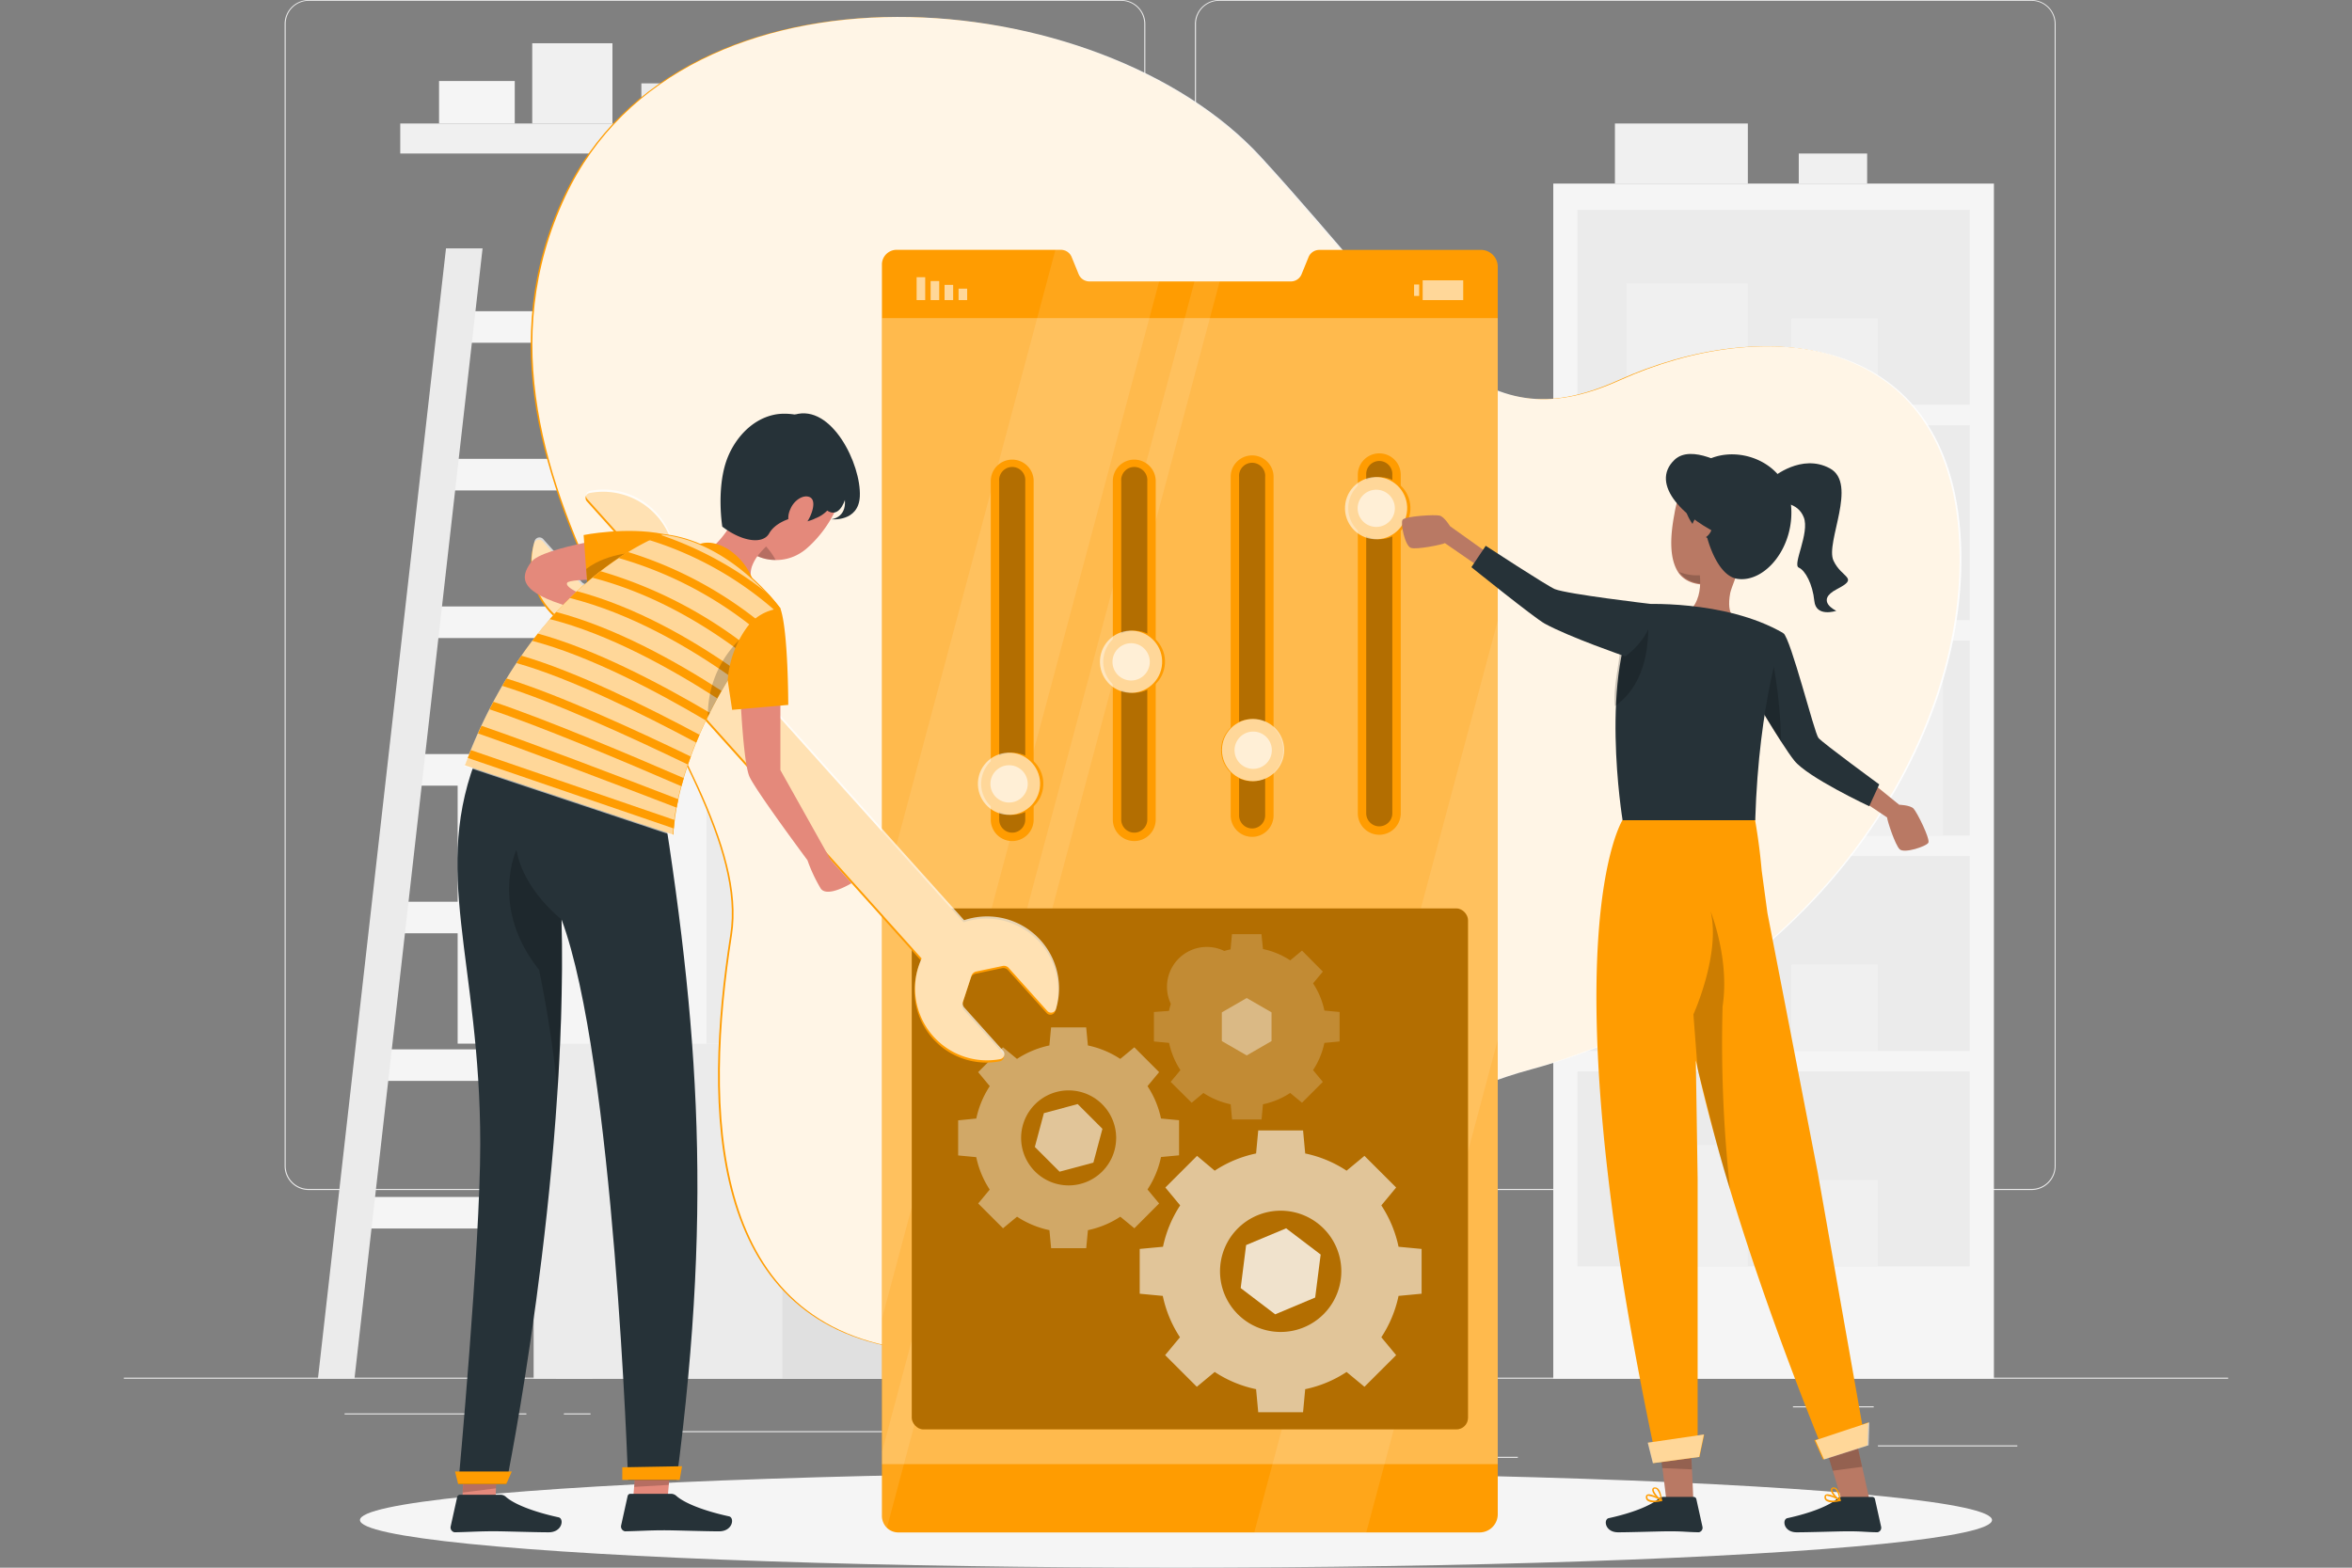 <svg xmlns="http://www.w3.org/2000/svg" xmlns:xlink="http://www.w3.org/1999/xlink" width="414" height="276" viewBox="0 0 414 276"><rect x="0" y="0" width="414" height="276" fill="#808080" stroke="none"/><defs><style>.a,.i,.j,.l,.m,.o,.p,.q,.u{fill:#fff;}.a{stroke:#707070;}.b{clip-path:url(#a);}.c{fill:#ebebeb;}.d{fill:#f5f5f5;}.e{fill:#f0f0f0;}.f{fill:#e0e0e0;}.g{fill:#fafafa;}.h{fill:#ff9c01;}.i{opacity:0.9;}.j{opacity:0.6;}.k{opacity:0.1;}.m,.n{opacity:0.3;}.o{opacity:0.4;}.p,.t{opacity:0.2;}.q{opacity:0.8;}.r{fill:#b97964;}.s{fill:#263238;}.u{opacity:0.7;}.v{fill:#e4897b;}</style><clipPath id="a"><rect class="a" width="414" height="276" transform="translate(0 123)"/></clipPath></defs><g class="b" transform="translate(0 -123)"><g transform="translate(21.795 122.963)"><rect class="c" width="370.41" height="0.185" transform="translate(0 242.582)"/><rect class="c" width="24.536" height="0.185" transform="translate(308.759 254.501)"/><rect class="c" width="6.438" height="0.185" transform="translate(238.937 256.516)"/><rect class="c" width="14.216" height="0.185" transform="translate(293.802 247.627)"/><rect class="c" width="31.996" height="0.185" transform="translate(38.863 248.871)"/><rect class="c" width="4.689" height="0.185" transform="translate(77.46 248.871)"/><rect class="c" width="69.4" height="0.185" transform="translate(97.396 251.997)"/><path class="c" d="M175.574,250.249H32.529a4.23,4.23,0,0,1-4.223-4.23V44.938a4.23,4.23,0,0,1,4.223-4.193H175.574a4.23,4.23,0,0,1,4.23,4.23V246.019A4.23,4.23,0,0,1,175.574,250.249ZM32.529,40.893a4.045,4.045,0,0,0-4.037,4.045V246.019a4.045,4.045,0,0,0,4.037,4.045H175.574a4.052,4.052,0,0,0,4.045-4.045V44.938a4.052,4.052,0,0,0-4.045-4.045Z" transform="translate(0 -40.708)"/><path class="c" d="M335.821,250.249H192.769a4.237,4.237,0,0,1-4.23-4.23V44.938a4.237,4.237,0,0,1,4.23-4.193H335.821a4.23,4.23,0,0,1,4.215,4.193V246.019A4.23,4.23,0,0,1,335.821,250.249ZM192.769,40.893a4.052,4.052,0,0,0-4.045,4.045V246.019a4.052,4.052,0,0,0,4.045,4.045H335.821a4.052,4.052,0,0,0,4.045-4.045V44.938a4.052,4.052,0,0,0-4.045-4.045Z" transform="translate(0 -40.708)"/><path class="d" d="M99.559,60.384H58.436l.63-5.556h41.123Z"/><path class="d" d="M96.61,86.38H55.487l.63-5.564H97.24Z"/><path class="d" d="M93.669,112.368H52.546l.63-5.564H94.3Z"/><path class="d" d="M90.721,138.356H49.6l.63-5.564H91.351Z"/><path class="d" d="M87.78,164.344H46.657l.63-5.556H88.409Z"/><path class="d" d="M84.839,190.332H43.716l.63-5.556H85.461Z"/><path class="d" d="M81.89,216.32H40.767l.63-5.556H82.52Z"/><path class="c" d="M40.6,242.767H34.167l22.543-199h6.438Z"/><path class="c" d="M82.505,242.767H76.067l22.543-199h6.438Z"/><rect class="d" width="77.564" height="210.408" transform="translate(251.612 32.359)"/><rect class="c" width="69.067" height="34.322" transform="translate(255.865 36.982)"/><rect class="e" width="21.358" height="21.358" transform="translate(264.495 49.939)"/><rect class="e" width="15.202" height="15.202" transform="translate(293.528 56.095)"/><rect class="c" width="69.067" height="34.322" transform="translate(255.865 74.904)"/><rect class="e" width="10.283" height="21.358" transform="translate(264.495 87.861)"/><rect class="e" width="22.877" height="8.756" transform="translate(285.86 100.47)"/><rect class="e" width="22.21" height="13.061" transform="translate(281.512 87.409)"/><rect class="c" width="69.067" height="34.322" transform="translate(255.865 112.827)"/><rect class="e" width="4.349" height="21.358" transform="translate(281.512 125.784)"/><rect class="e" width="26.67" height="28.907" transform="translate(293.528 118.242)"/><rect class="c" width="69.067" height="34.322" transform="translate(255.865 150.75)"/><rect class="e" width="21.358" height="21.358" transform="translate(264.495 163.706)"/><rect class="e" width="15.202" height="15.202" transform="translate(293.528 169.863)"/><rect class="c" width="69.067" height="34.322" transform="translate(255.865 188.672)"/><rect class="e" width="21.358" height="21.358" transform="translate(264.495 201.629)"/><rect class="e" width="15.202" height="15.202" transform="translate(293.528 207.785)"/><rect class="e" width="23.395" height="10.579" transform="translate(262.465 21.78)"/><rect class="e" width="12.038" height="5.289" transform="translate(294.824 27.07)"/><rect class="c" width="67.17" height="60.236" transform="translate(139.304 242.767) rotate(180)"/><rect class="f" width="23.38" height="60.236" transform="translate(139.304 242.767) rotate(180)"/><rect class="d" width="67.17" height="49.035" transform="translate(125.932 183.775) rotate(180)"/><rect class="c" width="23.38" height="49.035" transform="translate(125.932 183.775) rotate(180)"/><rect class="g" width="64.777" height="24.003" transform="translate(139.304 134.726) rotate(180)"/><rect class="e" width="22.543" height="24.003" transform="translate(139.296 134.726) rotate(180)"/><rect class="e" width="91.758" height="5.289" transform="translate(48.657 21.78)"/><rect class="d" width="13.327" height="7.482" transform="translate(55.487 14.298)"/><rect class="e" width="14.12" height="14.12" transform="translate(71.889 7.653)"/><rect class="c" width="7.06" height="7.06" transform="translate(91.099 14.713)"/><path class="d" d="M110.116,59.08a3.66,3.66,0,1,1-3.652-3.652A3.66,3.66,0,0,1,110.116,59.08Z" transform="translate(0 -40.708)"/><path class="c" d="M114.738,21.78l4.438-14.127H126.5l4.052,14.372Z"/><path class="h" d="M77.46,75.29c20.676-44.042,94.121-37.834,122.465-6.86s37.56,50.82,63.125,39.263,58.169-8.475,60.006,28.277S295,216.157,247.434,229.01,199.9,287.357,136.978,278.178c-34.307-5.008-35.085-42.123-30.24-72.823S53.472,126.362,77.46,75.29Z" transform="translate(0 -40.708)"/><path class="i" d="M77.742,75.29c20.684-44.042,94.129-37.834,122.472-6.86s37.552,50.82,63.118,39.263,58.169-8.475,60.043,28.277-28.092,80.186-75.63,93.04-47.531,58.347-110.456,49.168c-34.315-5.008-35.056-42.123-30.248-72.823S53.754,126.362,77.742,75.29Z" transform="translate(0 -40.708)"/><ellipse class="d" cx="143.638" cy="8.386" rx="143.638" ry="8.386" transform="translate(41.567 259.265)"/><path class="h" d="M241.841,87.691V307.322a3.2,3.2,0,0,1-3.252,3.215H136.355a2.845,2.845,0,0,1-2.045-.822,2.963,2.963,0,0,1-.867-2.119V87.417a2.593,2.593,0,0,1,2.489-2.689h29.048a2.045,2.045,0,0,1,1.867,1.3l1.208,2.963a2.052,2.052,0,0,0,1.867,1.3h35.522a2.022,2.022,0,0,0,1.867-1.274l1.208-2.963a2.045,2.045,0,0,1,1.867-1.311H239A2.963,2.963,0,0,1,241.841,87.691Z" transform="translate(0 -40.708)"/><rect class="j" width="1.511" height="2.015" transform="translate(148.446 52.872) rotate(180)"/><rect class="j" width="1.511" height="2.682" transform="translate(145.979 52.872) rotate(180)"/><rect class="j" width="1.511" height="3.356" transform="translate(143.527 52.872) rotate(180)"/><rect class="j" width="1.511" height="4.03" transform="translate(141.06 52.872) rotate(180)"/><rect class="j" width="0.896" height="2.015" transform="translate(227.113 50.124)"/><rect class="j" width="7.134" height="3.482" transform="translate(235.759 52.872) rotate(180)"/><g class="k"><path class="l" d="M182.242,90.291,151.016,207.17h0l-.348,1.319h0l-.563,2.1h0l-.356,1.311-16.3,61.029v-73.86L163.981,84.72h.993a2.037,2.037,0,0,1,1.867,1.3l1.208,2.963a2.03,2.03,0,0,0,1.867,1.289Z" transform="translate(0 -40.708)"/><path class="l" d="M241.841,109.271v73.86l-19.454,72.9-.474,1.771L218.7,269.829H198.984l3.208-12.024.519-1.934,2.578-9.653.511-1.934,1.037-3.86.511-1.934,1.03-3.867.511-1.926,16.224-60.762v-.007l.748-2.808v-.007Z"/><path class="l" d="M192.9,90.291l-31,116.146-.193.7-1.689,6.364-.193.7-25.5,95.521a2.963,2.963,0,0,1-.867-2.126v-11.26l21.936-82.164.185-.7,1.7-6.364.185-.7L188.472,90.262Z" transform="translate(0 -40.708)"/></g><rect class="m" width="108.382" height="201.762" transform="translate(133.459 56.043)"/><path class="h" d="M220.987,187.709h0a3.778,3.778,0,0,0,3.778-3.771V124.332a3.778,3.778,0,0,0-3.778-3.771h0a3.778,3.778,0,0,0-3.778,3.771v59.606a3.778,3.778,0,0,0,3.778,3.771Z" transform="translate(0 -40.708)"/><path class="n" d="M220.987,186.227a2.3,2.3,0,0,1-2.3-2.289V124.332a2.3,2.3,0,1,1,4.593,0v59.606a2.3,2.3,0,0,1-2.3,2.289Z" transform="translate(0 -40.708)"/><circle class="h" cx="5.475" cy="5.475" r="5.475" transform="matrix(0.16, -0.987, 0.987, 0.16, 214.717, 94.03)"/><circle class="j" cx="5.475" cy="5.475" r="5.475" transform="matrix(0.16, -0.987, 0.987, 0.16, 214.144, 94.03)"/><path class="j" d="M220.438,133.511a3.274,3.274,0,1,1,2.325-.954,3.282,3.282,0,0,1-2.325.954Z" transform="translate(0 -40.708)"/><path class="h" d="M198.6,188.079h0a3.778,3.778,0,0,0,3.778-3.778V124.7a3.778,3.778,0,0,0-3.778-3.778h0a3.771,3.771,0,0,0-3.771,3.778v59.6a3.778,3.778,0,0,0,3.771,3.778Z" transform="translate(0 -40.708)"/><path class="n" d="M198.6,186.6a2.3,2.3,0,0,1-2.289-2.3V124.7a2.3,2.3,0,1,1,4.586,0v59.6A2.3,2.3,0,0,1,198.6,186.6Z" transform="translate(0 -40.708)"/><circle class="h" cx="5.475" cy="5.475" r="5.475" transform="matrix(0.16, -0.987, 0.987, 0.16, 192.333, 136.629)"/><circle class="j" cx="5.475" cy="5.475" r="5.475" transform="translate(193.295 126.614)"/><path class="j" d="M198.8,176.108a3.282,3.282,0,1,1,3.274-3.282,3.282,3.282,0,0,1-3.274,3.282Z" transform="translate(0 -40.708)"/><path class="h" d="M177.856,188.82h0a3.778,3.778,0,0,0,3.778-3.778v-59.6a3.778,3.778,0,0,0-3.778-3.778h0a3.771,3.771,0,0,0-3.771,3.778v59.6a3.778,3.778,0,0,0,3.771,3.778Z" transform="translate(0 -40.708)"/><path class="n" d="M177.856,187.339a2.3,2.3,0,0,1-2.289-2.3v-59.6a2.3,2.3,0,1,1,4.586,0v59.6a2.3,2.3,0,0,1-2.3,2.3Z" transform="translate(0 -40.708)"/><ellipse class="h" cx="5.475" cy="5.438" rx="5.475" ry="5.438" transform="matrix(0.16, -0.987, 0.987, 0.16, 171.588, 121.071)"/><circle class="j" cx="5.475" cy="5.475" r="5.475" transform="matrix(0.16, -0.987, 0.987, 0.16, 171.014, 121.067)"/><path class="j" d="M177.315,160.551a3.282,3.282,0,1,1,3.274-3.282A3.282,3.282,0,0,1,177.315,160.551Z" transform="translate(0 -40.708)"/><path class="h" d="M156.372,188.82h0a3.778,3.778,0,0,0,3.778-3.778v-59.6a3.778,3.778,0,0,0-3.778-3.778h0a3.771,3.771,0,0,0-3.771,3.778v59.6a3.778,3.778,0,0,0,3.771,3.778Z" transform="translate(0 -40.708)"/><path class="n" d="M156.372,187.339a2.3,2.3,0,0,1-2.289-2.3v-59.6a2.3,2.3,0,1,1,4.586,0v59.6a2.3,2.3,0,0,1-2.3,2.3Z" transform="translate(0 -40.708)"/><circle class="h" cx="5.475" cy="5.475" r="5.475" transform="matrix(0.16, -0.987, 0.987, 0.16, 150.102, 142.552)"/><circle class="j" cx="5.475" cy="5.475" r="5.475" transform="matrix(0.16, -0.987, 0.987, 0.16, 149.529, 142.552)"/><path class="j" d="M155.832,182.034a3.282,3.282,0,1,1,3.274-3.282,3.282,3.282,0,0,1-3.274,3.282Z" transform="translate(0 -40.708)"/><rect class="h" width="97.907" height="91.714" rx="2.037" transform="translate(138.696 159.973)"/><rect class="n" width="97.907" height="91.714" rx="2.037" transform="translate(138.696 159.973)"/><path class="j" d="M178.819,260.628v7.882l4.06.385a21.172,21.172,0,0,0,3.023,7.282l-2.608,3.148,5.578,5.571,3.148-2.608a20.981,20.981,0,0,0,7.282,3.03l.378,4.06h7.89l.378-4.06a20.921,20.921,0,0,0,7.282-3.03l3.148,2.608,5.578-5.571-2.608-3.148a21.179,21.179,0,0,0,3.03-7.282l4.06-.385v-7.882l-4.06-.385a21.179,21.179,0,0,0-3.03-7.282l2.608-3.148-5.578-5.571-3.148,2.608a20.921,20.921,0,0,0-7.282-3.03l-.378-4.06h-7.89l-.378,4.06a20.98,20.98,0,0,0-7.282,3.03l-3.111-2.608-5.578,5.571,2.608,3.148a21.172,21.172,0,0,0-3.023,7.282Zm24.81-6.734a10.675,10.675,0,1,1-10.675,10.675A10.675,10.675,0,0,1,203.629,253.894Z" transform="translate(0 -40.708)"/><path class="o" d="M146.86,237.989v6.178l3.186.3a16.58,16.58,0,0,0,2.371,5.712l-2.03,2.445,4.371,4.363,2.467-2.037a16.609,16.609,0,0,0,5.7,2.371l.3,3.178h6.178l.3-3.178a16.484,16.484,0,0,0,5.7-2.371l2.474,2.037,4.356-4.363-2.045-2.467a16.454,16.454,0,0,0,2.378-5.712l3.178-.3v-6.178l-3.178-.3a16.476,16.476,0,0,0-2.378-5.7l2.045-2.467-4.363-4.371-2.474,2.045a16.483,16.483,0,0,0-5.7-2.371l-.3-3.178h-6.178l-.3,3.178a16.609,16.609,0,0,0-5.7,2.371l-2.467-2.045-4.371,4.371,2.045,2.467a16.608,16.608,0,0,0-2.371,5.7Zm19.447-5.275a8.364,8.364,0,1,1-8.364,8.364,8.364,8.364,0,0,1,8.364-8.364Z" transform="translate(0 -40.708)"/><path class="p" d="M181.316,218.912V224.1l2.674.252a13.935,13.935,0,0,0,1.993,4.793l-1.719,2.074,3.7,3.667,2.067-1.719a13.994,13.994,0,0,0,4.793,1.993l.252,2.674h5.186l.252-2.674a13.935,13.935,0,0,0,4.793-1.993l2.074,1.719,3.667-3.667-1.719-2.074a13.8,13.8,0,0,0,1.993-4.793L214,224.1v-5.186l-2.674-.252a13.853,13.853,0,0,0-1.993-4.793l1.719-2.067-3.667-3.7-2.074,1.719a13.935,13.935,0,0,0-4.793-1.993l-.274-2.615h-5.186l-.252,2.674a14,14,0,0,0-4.793,1.993l-2.067-1.719-3.7,3.7,1.719,2.067a13.994,13.994,0,0,0-1.993,4.793Zm16.335-4.445a7.016,7.016,0,1,0,0,.015Z" transform="translate(0 -40.708)"/><path class="j" d="M172.256,198.769l-4.356-4.356-5.949,1.6-1.593,5.949,4.356,4.356,5.949-1.593Z"/><path class="q" d="M204.592,216.29l-7.045,2.948-.956,7.571,6.075,4.623,7.038-2.956.963-7.571Z"/><path class="o" d="M202.022,183.323v-5.052l-4.371-2.526-4.378,2.526v5.052l4.378,2.526Z"/><path class="r" d="M304.618,176.026l7.882,6.4s1.926.044,2.534.682,2.963,5.364,2.6,6.008-4.215,1.919-5.038,1.156-2.222-5.141-2.222-5.608L300.3,177.908Z" transform="translate(0 -40.708)"/><path class="s" d="M308.989,178.841l-1.763,3.845s-10.838-5.075-13.187-8.031c-.6-.741-1.43-1.978-2.326-3.363-1.482-2.289-3.141-5.045-4.3-6.979-.859-1.482-1.437-2.43-1.437-2.43l6.134-9.675c1.341,1.03,5.445,17.565,6.178,18.454S308.989,178.841,308.989,178.841Z" transform="translate(0 -40.708)"/><path class="t" d="M291.713,171.292c-1.482-2.289-3.141-5.045-4.3-6.979l2.852-7.038A83.914,83.914,0,0,1,291.713,171.292Z" transform="translate(0 -40.708)"/><path class="r" d="M241.752,139.311l-8.312-5.927s-.993-1.652-1.845-1.867-6.112.111-6.512.741.422,4.615,1.482,4.949,5.578-.593,5.971-.845l8.438,5.83Z" transform="translate(0 -40.708)"/><path class="r" d="M307.329,264.354l-4.652.822-1.9-6.341-1.741-5.823,5.364-1.874,1.556,7Z"/><path class="t" d="M305.974,258.28l-5.178.682-1.756-5.882,5.356-1.9Z"/><path class="r" d="M276.282,264.473h-4.719l-.778-6.341-.7-5.912,5.608-.852.319,6.949Z"/><path class="t" d="M276.007,258.731l-5.223-.23-.7-6.1,5.608-.941Z"/><path class="h" d="M306.411,293.906l-7.645,1.348c-7.712-19.224-13.2-35.27-17.076-48.583-2.089-7.186-3.741-13.572-4.986-19.261l.319,20.921v47.257H269.31c-18.883-89.639-5.5-110.479-5.5-110.479l22.588-3.778a103.121,103.121,0,0,1,1.9,12.69l1.015,7.482,8.838,45.612Z" transform="translate(0 -40.708)"/><path class="h" d="M297.573,253.6l9.483-3.148-.133,4.037-7.838,2.5Z"/><path class="j" d="M297.765,253.6l9.482-3.148-.126,4.037-7.845,2.5Z"/><path class="h" d="M268.3,254.035l9.883-1.445-.83,3.949-8.156,1.1Z"/><path class="j" d="M268.236,254.035l9.89-1.445-.83,3.949-8.156,1.1Z"/><path class="t" d="M282.734,250.19c-.356-1.193-.741-2.363-1.074-3.519-1.889-6.519-3.156-12.387-4.638-17.646h0l-.741-9.69s4.83-10.646,3.023-18.143c.17.43,3.363,8.594,2.111,16.743a237.375,237.375,0,0,0,1.319,32.255Z" transform="translate(0 -40.708)"/><path class="r" d="M283.379,142.482a1,1,0,0,1-.193.111,8.52,8.52,0,0,1-3.082,1.037c-3.148.3-5.186-.385-6.371-1.948h0c-1.637-2.326-1.637-6.067-.793-10.468a16.839,16.839,0,0,1,1.645-5.06v-.074a.882.882,0,0,1,.1-.178,6.119,6.119,0,0,1,4.934-3.119,12.452,12.452,0,0,1,2.66.044C290.965,123.865,290.661,138.4,283.379,142.482Z" transform="translate(0 -40.708)"/><path class="t" d="M283.186,142.593a8.319,8.319,0,0,1-3.067.919c-3.148.3-5.186-.489-6.356-2.067a8.712,8.712,0,0,0,5.549.259A4.534,4.534,0,0,1,283.186,142.593Z" transform="translate(0 -40.708)"/><path class="r" d="M283.83,149.646c.778,2.422-2.326,3.741-2.326,3.741-5.46-1.719-6.7-4.445-6.7-4.445,4.149-2.711,2.222-9.038,2.222-9.038l.933.356,6.356.607s-1.4,3.489-1.556,4.275h0C281.993,149.3,283.83,149.646,283.83,149.646Z" transform="translate(0 -40.708)"/><path class="s" d="M274.585,126.1a9.181,9.181,0,0,0,4.141,9.364s1.652,6.623,5.275,7.186c4.941.741,10.231-5.712,9.445-13.12C292.431,119.917,278.415,117.324,274.585,126.1Z" transform="translate(0 -40.708)"/><path class="r" d="M276.044,133.348c.126-.948,1.089-2.437,2.534-2.03s1.852,4.282-2,4.638C276.022,136,275.778,135.311,276.044,133.348Z" transform="translate(0 -40.708)"/><path class="s" d="M271.059,304.285h5.267a.489.489,0,0,1,.467.378l1.082,4.889a.807.807,0,0,1-.622.956.74.74,0,0,1-.178,0c-2.163-.037-2.334-.17-5.045-.17-1.667,0-6.667.178-9,.178s-2.608-2.274-1.667-2.489c4.23-.919,7.408-2.222,8.771-3.415A1.319,1.319,0,0,1,271.059,304.285Z" transform="translate(0 -40.708)"/><path class="h" d="M269.244,305.218a1.659,1.659,0,0,1-1.052-.274.741.741,0,0,1-.274-.7.4.4,0,0,1,.222-.363c.607-.311,2.385.741,2.578.9a.126.126,0,0,1,.067.126.141.141,0,0,1-.1.111A6.667,6.667,0,0,1,269.244,305.218Zm-.815-1.133a.333.333,0,0,0-.17,0,.217.217,0,0,0-.082.156.533.533,0,0,0,.178.467,2.667,2.667,0,0,0,1.956.1,5.319,5.319,0,0,0-1.882-.7Z" transform="translate(0 -40.708)"/><path class="h" d="M270.651,305.055h-.067c-.563-.3-1.659-1.482-1.548-2.1a.422.422,0,0,1,.422-.341.741.741,0,0,1,.548.17c.637.511.741,2.089.741,2.171a.163.163,0,0,1-.067.119A.1.1,0,0,1,270.651,305.055Zm-1.1-2.222h-.067c-.163,0-.178.1-.185.133-.074.356.63,1.274,1.193,1.7a3.111,3.111,0,0,0-.652-1.719.467.467,0,0,0-.289-.119Z" transform="translate(0 -40.708)"/><path class="s" d="M302.5,304.285h5.267a.474.474,0,0,1,.467.378l1.089,4.889a.808.808,0,0,1-.63.956.74.74,0,0,1-.178,0c-2.156-.037-2.334-.17-5.038-.17-1.667,0-6.667.178-9.008.178s-2.6-2.274-1.659-2.489c4.23-.919,7.408-2.222,8.764-3.415a1.334,1.334,0,0,1,.926-.326Z" transform="translate(0 -40.708)"/><path class="h" d="M300.684,305.218a1.645,1.645,0,0,1-1.052-.274.741.741,0,0,1-.274-.7.393.393,0,0,1,.222-.363c.607-.311,2.378.741,2.578.9a.119.119,0,0,1,.059.126.133.133,0,0,1-.1.111,6.786,6.786,0,0,1-1.437.2Zm-.815-1.133a.333.333,0,0,0-.17,0c-.037,0-.074.052-.081.156a.526.526,0,0,0,.17.467,2.667,2.667,0,0,0,1.956.1,5.231,5.231,0,0,0-1.874-.7Z" transform="translate(0 -40.708)"/><path class="h" d="M302.084,305.055h-.059c-.57-.3-1.667-1.482-1.548-2.1a.422.422,0,0,1,.415-.341.741.741,0,0,1,.556.17c.63.511.741,2.089.741,2.171a.156.156,0,0,1-.059.119A.126.126,0,0,1,302.084,305.055Zm-1.1-2.222h-.059c-.17,0-.185.1-.193.133-.067.356.63,1.274,1.2,1.7a3.111,3.111,0,0,0-.652-1.719.474.474,0,0,0-.3-.119Z" transform="translate(0 -40.708)"/><path class="s" d="M263.814,185.153s-4.312-26.255,3.1-38.034c0,0,14.816-.919,25.188,5.089,0,0-4.3,11.69-4.941,32.944Z" transform="translate(0 -40.708)"/><path class="t" d="M262.465,165.062c-.319-3.563.741-6.993.889-10.016a28.959,28.959,0,0,0,4.867-5.556S269.57,160.128,262.465,165.062Z" transform="translate(0 -40.708)"/><path class="s" d="M268.74,147.068s-14.639-1.711-16.861-2.608c-1.378-.585-12.157-7.623-12.157-7.623L237.2,140.6s11.031,8.89,12.89,9.927c4.371,2.4,14.2,5.786,14.2,5.786S270.214,152.157,268.74,147.068Z" transform="translate(0 -40.708)"/><path class="s" d="M290.268,124.791s5.03-4.282,10.023-1.593-.822,13.053.637,16.231,4.623,2.963.63,5.03-.126,3.823-.126,3.823-3.571,1.215-3.867-1.734-1.585-5.371-2.741-5.875,1.963-6.09.882-8.853-4.215-2.534-4.215-2.534Z" transform="translate(0 -40.708)"/><path class="s" d="M282.3,122.828s-6.341-3.971-9.327-1.148c-4.608,4.363,1.963,10.631,8.89,13.6Z" transform="translate(0 -40.708)"/><path class="h" d="M147.816,203.126,95.855,145.267A12.653,12.653,0,0,0,82.024,127.54a.889.889,0,0,0-.511,1.482l6.816,7.593a1.1,1.1,0,0,1,.23,1.089l-1.482,4.526a1.119,1.119,0,0,1-.83.741l-4.66.985a1.119,1.119,0,0,1-1.059-.348l-6.816-7.586a.889.889,0,0,0-1.482.356,12.646,12.646,0,0,0,16.142,15.639l51.961,57.858A12.653,12.653,0,0,0,154.157,227.6a.889.889,0,0,0,.519-1.482l-6.838-7.579a1.119,1.119,0,0,1-.23-1.1l1.482-4.519a1.1,1.1,0,0,1,.83-.741l4.652-.985a1.111,1.111,0,0,1,1.059.348l6.823,7.586a.882.882,0,0,0,1.482-.356,12.653,12.653,0,0,0-16.142-15.639Z" transform="translate(0 -40.708)"/><path class="u" d="M147.9,202.733,95.944,144.882a12.653,12.653,0,0,0-13.831-17.728.889.889,0,0,0-.511,1.482l6.816,7.586a1.119,1.119,0,0,1,.23,1.1l-1.482,4.519a1.133,1.133,0,0,1-.83.741l-4.66.985a1.119,1.119,0,0,1-1.059-.348L73.8,135.629a.889.889,0,0,0-1.482.348,12.661,12.661,0,0,0,16.15,15.646l51.961,57.858a12.661,12.661,0,0,0,13.824,17.728.9.9,0,0,0,.519-1.482l-6.816-7.586a1.1,1.1,0,0,1-.23-1.089l1.482-4.526a1.133,1.133,0,0,1,.83-.741l4.652-.978a1.111,1.111,0,0,1,1.059.341l6.816,7.593a.9.9,0,0,0,1.519-.356,12.661,12.661,0,0,0-16.142-15.646Z" transform="translate(0 -40.708)"/><path class="v" d="M89.113,134.948s-15.431,2.022-17.432,4.771-2.111,5.3,7.008,7.927l2.674-1.948s-3.786-1.445-3.341-2.334,11.112-.556,11.112-.556Z" transform="translate(0 -40.708)"/><path class="h" d="M94.906,134.748l-2.148,7.49-3.608.548-7.556,1.148-.222-3.023-.437-5.971S88.358,133.451,94.906,134.748Z" transform="translate(0 -40.708)"/><path class="t" d="M91.121,137.919l-1.948,4.875-7.556,1.148-.222-3.023C85.194,137.933,91.121,137.919,91.121,137.919Z" transform="translate(0 -40.708)"/><path class="v" d="M89.617,264.31l6,.63.311-3.482.815-9.475-6.008-.637-.911,10.468Z"/><path class="v" d="M59.621,263.547h5.823l.059-1.319v-.163l.3-8.445v-.17l.126-3.237H60.1Z"/><path class="t" d="M90.736,251.346l-.911,10.468,6.1-.356.815-9.475Z"/><path class="t" d="M59.658,262.806h.015l5.83-.741h0l.3-8.149h0l-5.845.467-.289,8.164Z"/><path class="s" d="M66.252,303.907H59.177a.5.5,0,0,0-.5.4l-1.148,5.186a.859.859,0,0,0,.667,1.015.793.793,0,0,0,.185,0c2.289-.037,3.956-.178,6.83-.178,1.771,0,7.112.185,9.557.185s2.763-2.415,1.763-2.637c-4.489-.978-7.868-2.334-9.3-3.623A1.393,1.393,0,0,0,66.252,303.907Z" transform="translate(0 -40.708)"/><path class="s" d="M96.255,303.736H89.18a.5.5,0,0,0-.5.4l-1.148,5.186a.859.859,0,0,0,.667,1.015.8.8,0,0,0,.185,0c2.289-.037,3.956-.178,6.83-.178,1.771,0,7.112.185,9.557.185s2.763-2.415,1.763-2.637c-4.489-.978-7.868-2.334-9.3-3.623a1.393,1.393,0,0,0-.978-.348Z" transform="translate(0 -40.708)"/><path class="s" d="M97.3,301.292H88.758s-2.452-73.86-11.712-98.677c1.133,46.175-9.749,99.418-9.749,99.418H58.88s3.86-41.686,3.86-59.918c0-32.307-8.89-48.079-.237-68.985H93.41C100.981,218.727,103.893,250.916,97.3,301.292Z" transform="translate(0 -40.708)"/><path class="h" d="M98.255,258.176l-.415,2.408h-10.1v-2.222Z"/><path class="h" d="M68.289,259.1l-.97,2.222H58.851L58.3,259.1Z"/><path class="v" d="M120.013,137.459c-.23.185-.459.356-.7.511a8.03,8.03,0,0,1-4.6,1.371,8.623,8.623,0,0,1-1.237-.1,7.327,7.327,0,0,1-6.178-6.3c-.585-4.1,1.482-6.793,4.667-11.616a7.9,7.9,0,0,1,13.446.156C128.606,126.68,124.124,134.037,120.013,137.459Z" transform="translate(0 -40.708)"/><path class="t" d="M114.738,139.341a8.624,8.624,0,0,1-1.237-.1,7.334,7.334,0,0,1-5.23-3.534,8.549,8.549,0,0,1,1.985-.956,11.379,11.379,0,0,1,4.482,4.593Z" transform="translate(0 -40.708)"/><path class="v" d="M100.981,138.437c.741,3.763,6.9,7.134,6.9,7.134s4.193,1.63,4.267,0c-1.808-1.859-2.089-3.556-1.593-5.089a7.475,7.475,0,0,1,1.533-2.5,13.157,13.157,0,0,1,1.141-1.178l-3.111-10.231C108.515,130.621,105.026,137.652,100.981,138.437Z" transform="translate(0 -40.708)"/><path class="s" d="M128.006,122.176c-.63-3.511-2.408-3.7-2.408-3.7-.17-2.8-6.778-5.63-11.112-4.719s-7.275,4.726-8.46,8.238c-1.719,5.119-.682,11.468-.682,11.468h0c3.5,2.667,7.149,3.156,8.253,1.185s3.845-2.652,3.845-2.652c1.667,1.445,4.3,0,4.3,0a5.639,5.639,0,0,0,3.5-3.949C125.791,125.125,128.532,125.139,128.006,122.176Z" transform="translate(0 -40.708)"/><path class="v" d="M117.324,130.384a3.7,3.7,0,0,0,0,3.2c.645,1.1,2.222.23,3.141-1.267.785-1.326,1.437-3.534.259-4.052S117.916,128.9,117.324,130.384Z" transform="translate(0 -40.708)"/><path class="s" d="M118.079,113.746c6.5-1.934,11.727,8.727,11.475,14.379-.215,4.593-5.038,4.037-5.038,4.037s2.667-.178,2.408-3.4c0,0-1.156,3.949-3.741,1.356s.482-8.771.482-8.771Z" transform="translate(0 -40.708)"/><path class="t" d="M76.356,232.8a210.854,210.854,0,0,0-3.267-21.321c-8.749-10.994-3.971-21.143-3.971-21.143,1.17,7.06,7.927,12.275,7.927,12.275C77.312,212.549,77,222.809,76.356,232.8Z" transform="translate(0 -40.708)"/><path class="h" d="M100.966,136.748s1.874-1.393,5.349.659a11.327,11.327,0,0,1,4.608,5.978Z" transform="translate(0 -40.708)"/><path class="h" d="M96.744,187.709s0-18.024,18.846-39.841c0,0-8.46-11.809-20.684-13.12,0,0-22.565,7.742-34.856,40.745Z" transform="translate(0 -40.708)"/><path class="j" d="M115.486,148.008q-2.963,3.467-5.371,6.786a84.727,84.727,0,0,0-7.408,12.261c-6.06,12.342-6.06,20.795-6.06,20.795l-36.7-12.224c12.29-33,34.856-40.745,34.856-40.745C107.026,136.2,115.486,148.008,115.486,148.008Z" transform="translate(0 -40.708)"/><path class="h" d="M96.973,185.124c-.081.607-.133,1.111-.163,1.482L60.547,174.182c.178-.467.363-.926.548-1.378Z" transform="translate(0 -40.708)"/><path class="h" d="M97.61,181.457c-.111.526-.215,1.015-.3,1.482-12.594-4.852-26.87-10.268-34.967-13.068.2-.459.407-.9.615-1.348C71.993,171.626,87.624,177.6,97.61,181.457Z" transform="translate(0 -40.708)"/><path class="h" d="M98.566,177.738c-.148.5-.282.978-.407,1.437-10-4.341-25-10.646-33.789-13.55.23-.452.459-.889.689-1.326C74.008,167.277,88.706,173.463,98.566,177.738Z" transform="translate(0 -40.708)"/><path class="h" d="M99.8,173.937c-.17.489-.341.963-.5,1.422-9.734-4.7-23.706-11.112-32.685-13.861.252-.445.511-.882.741-1.3C76.534,163.025,90.195,169.3,99.8,173.937Z" transform="translate(0 -40.708)"/><path class="h" d="M101.337,170.107c-.207.467-.4.926-.578,1.385-9.312-4.978-22.225-11.379-31.648-14.009.289-.437.585-.874.882-1.3C79.527,158.936,92.165,165.2,101.337,170.107Z" transform="translate(0 -40.708)"/><path class="h" d="M103.144,166.233c-.23.459-.452.919-.667,1.371-8.756-5.186-20.669-11.453-30.588-14.031.326-.437.652-.859.985-1.282C82.868,155,94.521,161.143,103.144,166.233Z" transform="translate(0 -40.708)"/><path class="h" d="M105.2,162.366c-.259.452-.5.9-.741,1.333-8.149-5.245-19.1-11.349-29.477-13.957.37-.43.741-.845,1.126-1.252C86.513,151.224,97.233,157.187,105.2,162.366Z" transform="translate(0 -40.708)"/><path class="h" d="M107.537,158.58c-.274.415-.533.83-.793,1.245-7.467-5.252-17.557-11.112-28.247-13.8.422-.415.837-.815,1.252-1.2C90.291,147.638,100.174,153.409,107.537,158.58Z" transform="translate(0 -40.708)"/><path class="h" d="M110.116,154.831l-.852,1.2c-6.779-5.186-16.024-10.794-26.788-13.579.489-.4.963-.785,1.43-1.148A77.661,77.661,0,0,1,110.116,154.831Z" transform="translate(0 -40.708)"/><path class="h" d="M112.938,151.068c-.311.393-.615.778-.911,1.171a67.881,67.881,0,0,0-24.973-13.261c.57-.385,1.119-.741,1.645-1.059a69.764,69.764,0,0,1,24.24,13.15Z" transform="translate(0 -40.708)"/><path class="h" d="M115.568,147.868l-.585.689a60.747,60.747,0,0,0-22.536-12.742c.911-.452,1.6-.741,2.008-.9a62,62,0,0,1,19,10.423h0a30.085,30.085,0,0,1,2.111,2.534Z" transform="translate(0 -40.708)"/><path class="t" d="M110.219,154.654a84.727,84.727,0,0,0-7.408,12.261,18.521,18.521,0,0,1,6.83-14.676Z" transform="translate(0 -40.708)"/><path class="v" d="M115.568,153.439v22.877l8.89,15.868,3.637,4.052s-4.252,2.623-5.423.941a27.409,27.409,0,0,1-2.341-4.993s-8.786-11.8-10.164-14.616-1.874-19.861-1.874-19.861Z" transform="translate(0 -40.708)"/><path class="h" d="M115.568,147.868c1.393,3.852,1.385,16.98,1.385,16.98l-9.875.867-.785-5.186a18.091,18.091,0,0,1,3.393-9.342,8.245,8.245,0,0,1,5.882-3.319Z" transform="translate(0 -40.708)"/></g></g></svg>